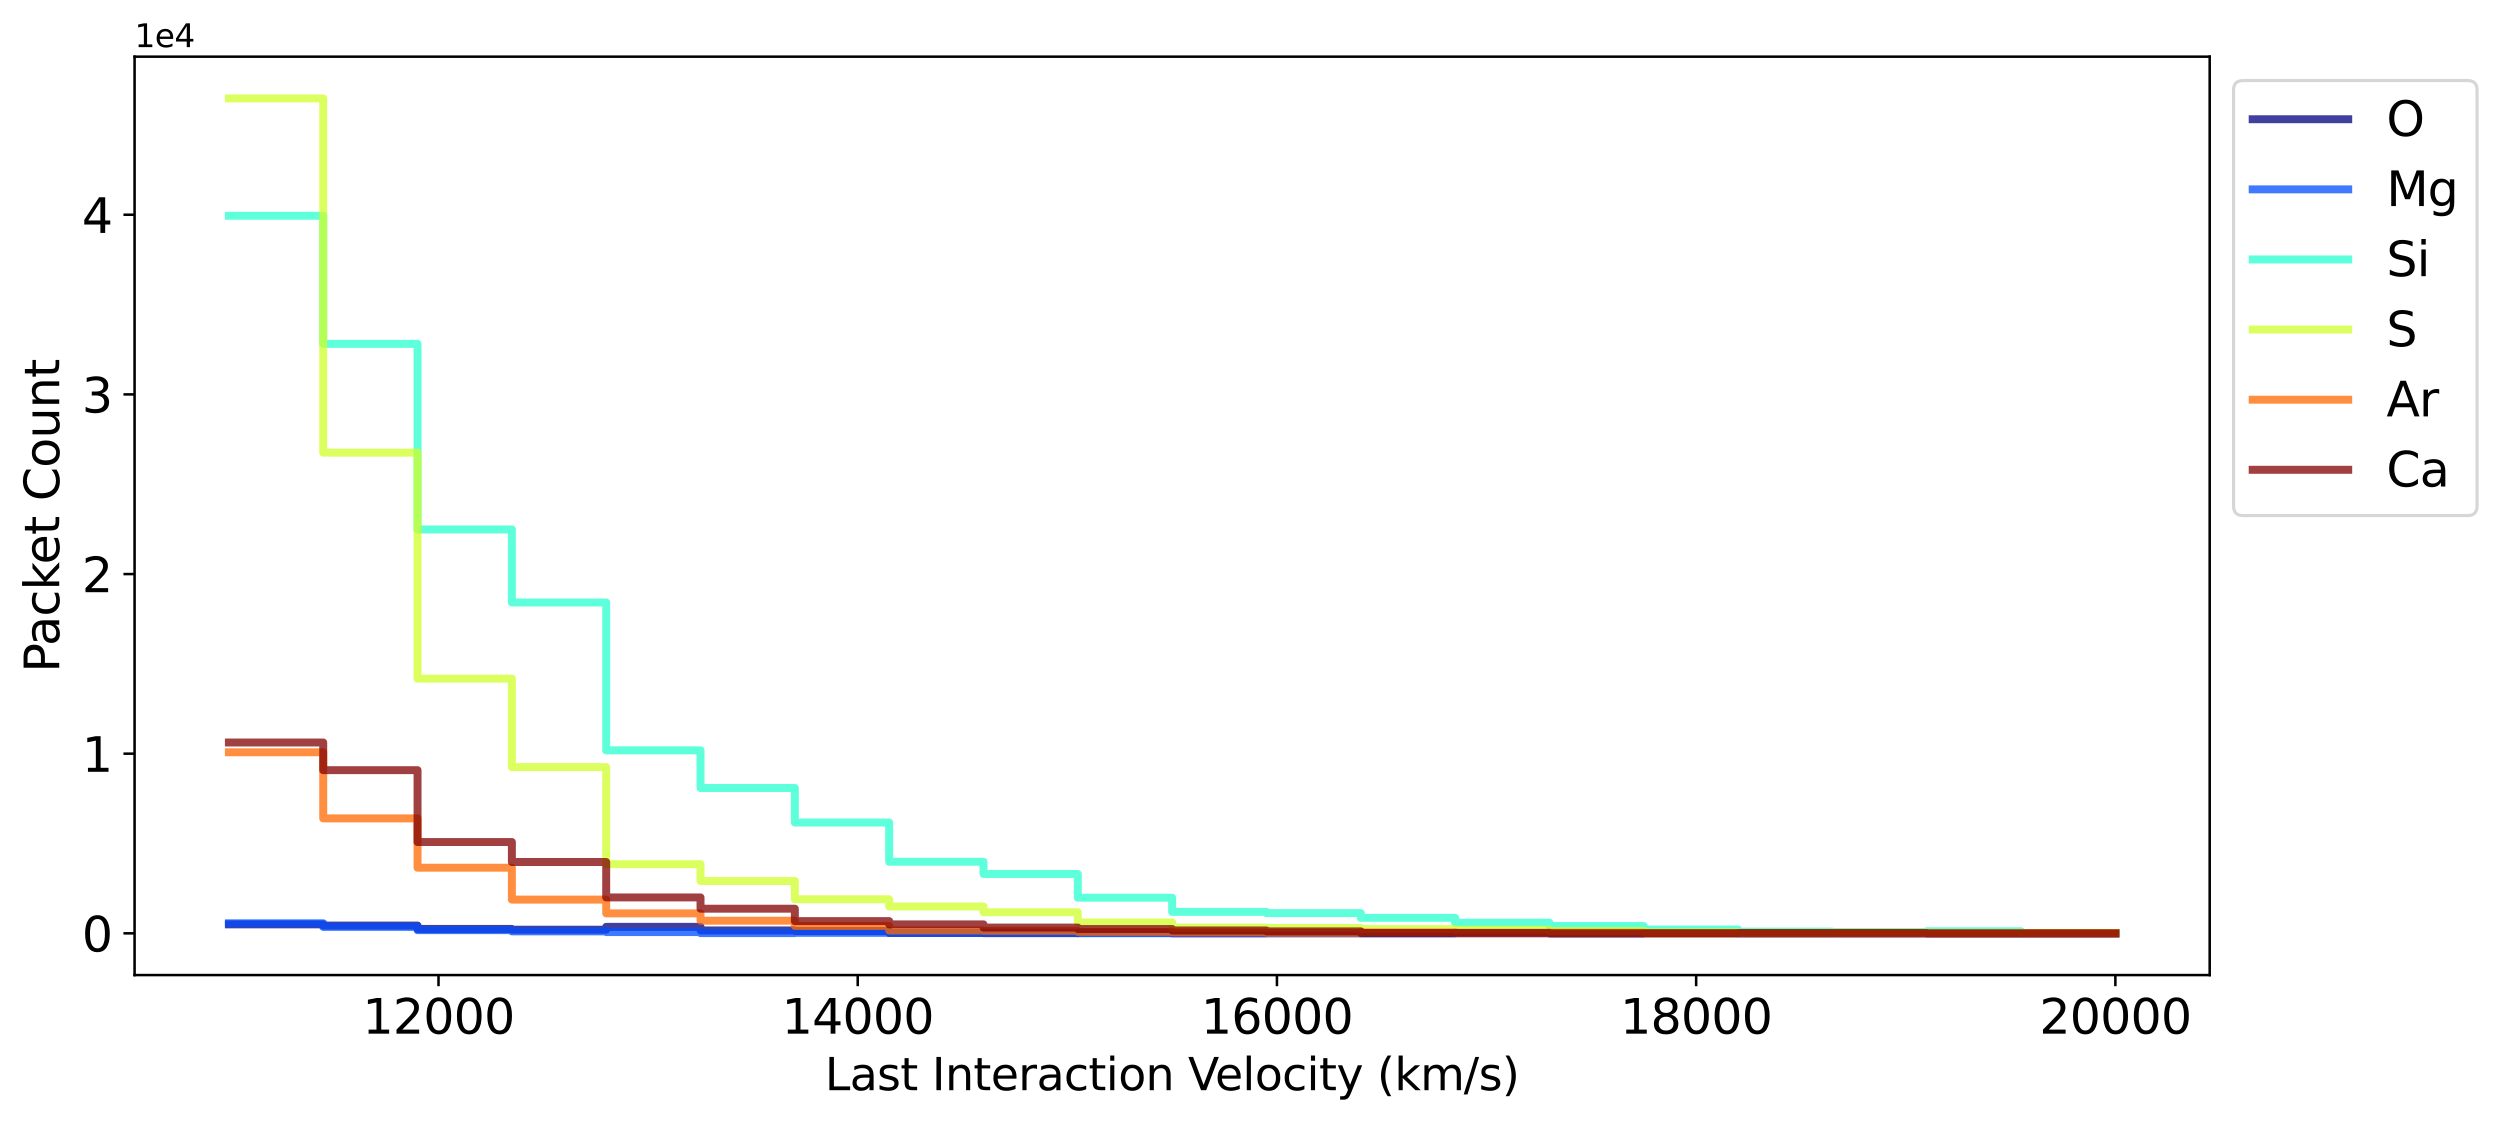 <?xml version="1.0" encoding="utf-8" standalone="no"?>
<!DOCTYPE svg PUBLIC "-//W3C//DTD SVG 1.1//EN"
  "http://www.w3.org/Graphics/SVG/1.1/DTD/svg11.dtd">
<svg xmlns:xlink="http://www.w3.org/1999/xlink" width="785.066pt" height="352.465pt" viewBox="0 0 785.066 352.465" xmlns="http://www.w3.org/2000/svg" version="1.1">
 <defs>
  <style type="text/css">*{stroke-linejoin: round; stroke-linecap: butt}</style>
 </defs>
 <g id="figure_1">
  <g id="patch_1">
   <path d="M 0 352.465 
L 785.066 352.465 
L 785.066 0 
L 0 0 
z
" style="fill: #ffffff"/>
  </g>
  <g id="axes_1">
   <g id="patch_2">
    <path d="M 42.261 306.198 
L 693.901 306.198 
L 693.901 17.798 
L 42.261 17.798 
z
" style="fill: #ffffff"/>
   </g>
   <g id="matplotlib.axis_1">
    <g id="xtick_1">
     <g id="line2d_1">
      <defs>
       <path id="me808c8a6d2" d="M 0 0 
L 0 3.5 
" style="stroke: #000000; stroke-width: 0.8"/>
      </defs>
      <g>
       <use xlink:href="#me808c8a6d2" x="137.703" y="306.198" style="stroke: #000000; stroke-width: 0.8"/>
      </g>
     </g>
     <g id="text_1">
      <!-- 12000 -->
      <g transform="translate(113.844 324.596) scale(0.15 -0.15)">
       <defs>
        <path id="DejaVuSans-31" d="M 794 531 
L 1825 531 
L 1825 4091 
L 703 3866 
L 703 4441 
L 1819 4666 
L 2450 4666 
L 2450 531 
L 3481 531 
L 3481 0 
L 794 0 
L 794 531 
z
" transform="scale(0.016)"/>
        <path id="DejaVuSans-32" d="M 1228 531 
L 3431 531 
L 3431 0 
L 469 0 
L 469 531 
Q 828 903 1448 1529 
Q 2069 2156 2228 2338 
Q 2531 2678 2651 2914 
Q 2772 3150 2772 3378 
Q 2772 3750 2511 3984 
Q 2250 4219 1831 4219 
Q 1534 4219 1204 4116 
Q 875 4013 500 3803 
L 500 4441 
Q 881 4594 1212 4672 
Q 1544 4750 1819 4750 
Q 2544 4750 2975 4387 
Q 3406 4025 3406 3419 
Q 3406 3131 3298 2873 
Q 3191 2616 2906 2266 
Q 2828 2175 2409 1742 
Q 1991 1309 1228 531 
z
" transform="scale(0.016)"/>
        <path id="DejaVuSans-30" d="M 2034 4250 
Q 1547 4250 1301 3770 
Q 1056 3291 1056 2328 
Q 1056 1369 1301 889 
Q 1547 409 2034 409 
Q 2525 409 2770 889 
Q 3016 1369 3016 2328 
Q 3016 3291 2770 3770 
Q 2525 4250 2034 4250 
z
M 2034 4750 
Q 2819 4750 3233 4129 
Q 3647 3509 3647 2328 
Q 3647 1150 3233 529 
Q 2819 -91 2034 -91 
Q 1250 -91 836 529 
Q 422 1150 422 2328 
Q 422 3509 836 4129 
Q 1250 4750 2034 4750 
z
" transform="scale(0.016)"/>
       </defs>
       <use xlink:href="#DejaVuSans-31"/>
       <use xlink:href="#DejaVuSans-32" x="63.623"/>
       <use xlink:href="#DejaVuSans-30" x="127.246"/>
       <use xlink:href="#DejaVuSans-30" x="190.869"/>
       <use xlink:href="#DejaVuSans-30" x="254.492"/>
      </g>
     </g>
    </g>
    <g id="xtick_2">
     <g id="line2d_2">
      <g>
       <use xlink:href="#me808c8a6d2" x="269.348" y="306.198" style="stroke: #000000; stroke-width: 0.8"/>
      </g>
     </g>
     <g id="text_2">
      <!-- 14000 -->
      <g transform="translate(245.488 324.596) scale(0.15 -0.15)">
       <defs>
        <path id="DejaVuSans-34" d="M 2419 4116 
L 825 1625 
L 2419 1625 
L 2419 4116 
z
M 2253 4666 
L 3047 4666 
L 3047 1625 
L 3713 1625 
L 3713 1100 
L 3047 1100 
L 3047 0 
L 2419 0 
L 2419 1100 
L 313 1100 
L 313 1709 
L 2253 4666 
z
" transform="scale(0.016)"/>
       </defs>
       <use xlink:href="#DejaVuSans-31"/>
       <use xlink:href="#DejaVuSans-34" x="63.623"/>
       <use xlink:href="#DejaVuSans-30" x="127.246"/>
       <use xlink:href="#DejaVuSans-30" x="190.869"/>
       <use xlink:href="#DejaVuSans-30" x="254.492"/>
      </g>
     </g>
    </g>
    <g id="xtick_3">
     <g id="line2d_3">
      <g>
       <use xlink:href="#me808c8a6d2" x="400.992" y="306.198" style="stroke: #000000; stroke-width: 0.8"/>
      </g>
     </g>
     <g id="text_3">
      <!-- 16000 -->
      <g transform="translate(377.133 324.596) scale(0.15 -0.15)">
       <defs>
        <path id="DejaVuSans-36" d="M 2113 2584 
Q 1688 2584 1439 2293 
Q 1191 2003 1191 1497 
Q 1191 994 1439 701 
Q 1688 409 2113 409 
Q 2538 409 2786 701 
Q 3034 994 3034 1497 
Q 3034 2003 2786 2293 
Q 2538 2584 2113 2584 
z
M 3366 4563 
L 3366 3988 
Q 3128 4100 2886 4159 
Q 2644 4219 2406 4219 
Q 1781 4219 1451 3797 
Q 1122 3375 1075 2522 
Q 1259 2794 1537 2939 
Q 1816 3084 2150 3084 
Q 2853 3084 3261 2657 
Q 3669 2231 3669 1497 
Q 3669 778 3244 343 
Q 2819 -91 2113 -91 
Q 1303 -91 875 529 
Q 447 1150 447 2328 
Q 447 3434 972 4092 
Q 1497 4750 2381 4750 
Q 2619 4750 2861 4703 
Q 3103 4656 3366 4563 
z
" transform="scale(0.016)"/>
       </defs>
       <use xlink:href="#DejaVuSans-31"/>
       <use xlink:href="#DejaVuSans-36" x="63.623"/>
       <use xlink:href="#DejaVuSans-30" x="127.246"/>
       <use xlink:href="#DejaVuSans-30" x="190.869"/>
       <use xlink:href="#DejaVuSans-30" x="254.492"/>
      </g>
     </g>
    </g>
    <g id="xtick_4">
     <g id="line2d_4">
      <g>
       <use xlink:href="#me808c8a6d2" x="532.636" y="306.198" style="stroke: #000000; stroke-width: 0.8"/>
      </g>
     </g>
     <g id="text_4">
      <!-- 18000 -->
      <g transform="translate(508.777 324.596) scale(0.15 -0.15)">
       <defs>
        <path id="DejaVuSans-38" d="M 2034 2216 
Q 1584 2216 1326 1975 
Q 1069 1734 1069 1313 
Q 1069 891 1326 650 
Q 1584 409 2034 409 
Q 2484 409 2743 651 
Q 3003 894 3003 1313 
Q 3003 1734 2745 1975 
Q 2488 2216 2034 2216 
z
M 1403 2484 
Q 997 2584 770 2862 
Q 544 3141 544 3541 
Q 544 4100 942 4425 
Q 1341 4750 2034 4750 
Q 2731 4750 3128 4425 
Q 3525 4100 3525 3541 
Q 3525 3141 3298 2862 
Q 3072 2584 2669 2484 
Q 3125 2378 3379 2068 
Q 3634 1759 3634 1313 
Q 3634 634 3220 271 
Q 2806 -91 2034 -91 
Q 1263 -91 848 271 
Q 434 634 434 1313 
Q 434 1759 690 2068 
Q 947 2378 1403 2484 
z
M 1172 3481 
Q 1172 3119 1398 2916 
Q 1625 2713 2034 2713 
Q 2441 2713 2670 2916 
Q 2900 3119 2900 3481 
Q 2900 3844 2670 4047 
Q 2441 4250 2034 4250 
Q 1625 4250 1398 4047 
Q 1172 3844 1172 3481 
z
" transform="scale(0.016)"/>
       </defs>
       <use xlink:href="#DejaVuSans-31"/>
       <use xlink:href="#DejaVuSans-38" x="63.623"/>
       <use xlink:href="#DejaVuSans-30" x="127.246"/>
       <use xlink:href="#DejaVuSans-30" x="190.869"/>
       <use xlink:href="#DejaVuSans-30" x="254.492"/>
      </g>
     </g>
    </g>
    <g id="xtick_5">
     <g id="line2d_5">
      <g>
       <use xlink:href="#me808c8a6d2" x="664.281" y="306.198" style="stroke: #000000; stroke-width: 0.8"/>
      </g>
     </g>
     <g id="text_5">
      <!-- 20000 -->
      <g transform="translate(640.422 324.596) scale(0.15 -0.15)">
       <use xlink:href="#DejaVuSans-32"/>
       <use xlink:href="#DejaVuSans-30" x="63.623"/>
       <use xlink:href="#DejaVuSans-30" x="127.246"/>
       <use xlink:href="#DejaVuSans-30" x="190.869"/>
       <use xlink:href="#DejaVuSans-30" x="254.492"/>
      </g>
     </g>
    </g>
    <g id="text_6">
     <!-- Last Interaction Velocity (km/s) -->
     <g transform="translate(259.048 342.353) scale(0.14 -0.14)">
      <defs>
       <path id="DejaVuSans-4c" d="M 628 4666 
L 1259 4666 
L 1259 531 
L 3531 531 
L 3531 0 
L 628 0 
L 628 4666 
z
" transform="scale(0.016)"/>
       <path id="DejaVuSans-61" d="M 2194 1759 
Q 1497 1759 1228 1600 
Q 959 1441 959 1056 
Q 959 750 1161 570 
Q 1363 391 1709 391 
Q 2188 391 2477 730 
Q 2766 1069 2766 1631 
L 2766 1759 
L 2194 1759 
z
M 3341 1997 
L 3341 0 
L 2766 0 
L 2766 531 
Q 2569 213 2275 61 
Q 1981 -91 1556 -91 
Q 1019 -91 701 211 
Q 384 513 384 1019 
Q 384 1609 779 1909 
Q 1175 2209 1959 2209 
L 2766 2209 
L 2766 2266 
Q 2766 2663 2505 2880 
Q 2244 3097 1772 3097 
Q 1472 3097 1187 3025 
Q 903 2953 641 2809 
L 641 3341 
Q 956 3463 1253 3523 
Q 1550 3584 1831 3584 
Q 2591 3584 2966 3190 
Q 3341 2797 3341 1997 
z
" transform="scale(0.016)"/>
       <path id="DejaVuSans-73" d="M 2834 3397 
L 2834 2853 
Q 2591 2978 2328 3040 
Q 2066 3103 1784 3103 
Q 1356 3103 1142 2972 
Q 928 2841 928 2578 
Q 928 2378 1081 2264 
Q 1234 2150 1697 2047 
L 1894 2003 
Q 2506 1872 2764 1633 
Q 3022 1394 3022 966 
Q 3022 478 2636 193 
Q 2250 -91 1575 -91 
Q 1294 -91 989 -36 
Q 684 19 347 128 
L 347 722 
Q 666 556 975 473 
Q 1284 391 1588 391 
Q 1994 391 2212 530 
Q 2431 669 2431 922 
Q 2431 1156 2273 1281 
Q 2116 1406 1581 1522 
L 1381 1569 
Q 847 1681 609 1914 
Q 372 2147 372 2553 
Q 372 3047 722 3315 
Q 1072 3584 1716 3584 
Q 2034 3584 2315 3537 
Q 2597 3491 2834 3397 
z
" transform="scale(0.016)"/>
       <path id="DejaVuSans-74" d="M 1172 4494 
L 1172 3500 
L 2356 3500 
L 2356 3053 
L 1172 3053 
L 1172 1153 
Q 1172 725 1289 603 
Q 1406 481 1766 481 
L 2356 481 
L 2356 0 
L 1766 0 
Q 1100 0 847 248 
Q 594 497 594 1153 
L 594 3053 
L 172 3053 
L 172 3500 
L 594 3500 
L 594 4494 
L 1172 4494 
z
" transform="scale(0.016)"/>
       <path id="DejaVuSans-20" transform="scale(0.016)"/>
       <path id="DejaVuSans-49" d="M 628 4666 
L 1259 4666 
L 1259 0 
L 628 0 
L 628 4666 
z
" transform="scale(0.016)"/>
       <path id="DejaVuSans-6e" d="M 3513 2113 
L 3513 0 
L 2938 0 
L 2938 2094 
Q 2938 2591 2744 2837 
Q 2550 3084 2163 3084 
Q 1697 3084 1428 2787 
Q 1159 2491 1159 1978 
L 1159 0 
L 581 0 
L 581 3500 
L 1159 3500 
L 1159 2956 
Q 1366 3272 1645 3428 
Q 1925 3584 2291 3584 
Q 2894 3584 3203 3211 
Q 3513 2838 3513 2113 
z
" transform="scale(0.016)"/>
       <path id="DejaVuSans-65" d="M 3597 1894 
L 3597 1613 
L 953 1613 
Q 991 1019 1311 708 
Q 1631 397 2203 397 
Q 2534 397 2845 478 
Q 3156 559 3463 722 
L 3463 178 
Q 3153 47 2828 -22 
Q 2503 -91 2169 -91 
Q 1331 -91 842 396 
Q 353 884 353 1716 
Q 353 2575 817 3079 
Q 1281 3584 2069 3584 
Q 2775 3584 3186 3129 
Q 3597 2675 3597 1894 
z
M 3022 2063 
Q 3016 2534 2758 2815 
Q 2500 3097 2075 3097 
Q 1594 3097 1305 2825 
Q 1016 2553 972 2059 
L 3022 2063 
z
" transform="scale(0.016)"/>
       <path id="DejaVuSans-72" d="M 2631 2963 
Q 2534 3019 2420 3045 
Q 2306 3072 2169 3072 
Q 1681 3072 1420 2755 
Q 1159 2438 1159 1844 
L 1159 0 
L 581 0 
L 581 3500 
L 1159 3500 
L 1159 2956 
Q 1341 3275 1631 3429 
Q 1922 3584 2338 3584 
Q 2397 3584 2469 3576 
Q 2541 3569 2628 3553 
L 2631 2963 
z
" transform="scale(0.016)"/>
       <path id="DejaVuSans-63" d="M 3122 3366 
L 3122 2828 
Q 2878 2963 2633 3030 
Q 2388 3097 2138 3097 
Q 1578 3097 1268 2742 
Q 959 2388 959 1747 
Q 959 1106 1268 751 
Q 1578 397 2138 397 
Q 2388 397 2633 464 
Q 2878 531 3122 666 
L 3122 134 
Q 2881 22 2623 -34 
Q 2366 -91 2075 -91 
Q 1284 -91 818 406 
Q 353 903 353 1747 
Q 353 2603 823 3093 
Q 1294 3584 2113 3584 
Q 2378 3584 2631 3529 
Q 2884 3475 3122 3366 
z
" transform="scale(0.016)"/>
       <path id="DejaVuSans-69" d="M 603 3500 
L 1178 3500 
L 1178 0 
L 603 0 
L 603 3500 
z
M 603 4863 
L 1178 4863 
L 1178 4134 
L 603 4134 
L 603 4863 
z
" transform="scale(0.016)"/>
       <path id="DejaVuSans-6f" d="M 1959 3097 
Q 1497 3097 1228 2736 
Q 959 2375 959 1747 
Q 959 1119 1226 758 
Q 1494 397 1959 397 
Q 2419 397 2687 759 
Q 2956 1122 2956 1747 
Q 2956 2369 2687 2733 
Q 2419 3097 1959 3097 
z
M 1959 3584 
Q 2709 3584 3137 3096 
Q 3566 2609 3566 1747 
Q 3566 888 3137 398 
Q 2709 -91 1959 -91 
Q 1206 -91 779 398 
Q 353 888 353 1747 
Q 353 2609 779 3096 
Q 1206 3584 1959 3584 
z
" transform="scale(0.016)"/>
       <path id="DejaVuSans-56" d="M 1831 0 
L 50 4666 
L 709 4666 
L 2188 738 
L 3669 4666 
L 4325 4666 
L 2547 0 
L 1831 0 
z
" transform="scale(0.016)"/>
       <path id="DejaVuSans-6c" d="M 603 4863 
L 1178 4863 
L 1178 0 
L 603 0 
L 603 4863 
z
" transform="scale(0.016)"/>
       <path id="DejaVuSans-79" d="M 2059 -325 
Q 1816 -950 1584 -1140 
Q 1353 -1331 966 -1331 
L 506 -1331 
L 506 -850 
L 844 -850 
Q 1081 -850 1212 -737 
Q 1344 -625 1503 -206 
L 1606 56 
L 191 3500 
L 800 3500 
L 1894 763 
L 2988 3500 
L 3597 3500 
L 2059 -325 
z
" transform="scale(0.016)"/>
       <path id="DejaVuSans-28" d="M 1984 4856 
Q 1566 4138 1362 3434 
Q 1159 2731 1159 2009 
Q 1159 1288 1364 580 
Q 1569 -128 1984 -844 
L 1484 -844 
Q 1016 -109 783 600 
Q 550 1309 550 2009 
Q 550 2706 781 3412 
Q 1013 4119 1484 4856 
L 1984 4856 
z
" transform="scale(0.016)"/>
       <path id="DejaVuSans-6b" d="M 581 4863 
L 1159 4863 
L 1159 1991 
L 2875 3500 
L 3609 3500 
L 1753 1863 
L 3688 0 
L 2938 0 
L 1159 1709 
L 1159 0 
L 581 0 
L 581 4863 
z
" transform="scale(0.016)"/>
       <path id="DejaVuSans-6d" d="M 3328 2828 
Q 3544 3216 3844 3400 
Q 4144 3584 4550 3584 
Q 5097 3584 5394 3201 
Q 5691 2819 5691 2113 
L 5691 0 
L 5113 0 
L 5113 2094 
Q 5113 2597 4934 2840 
Q 4756 3084 4391 3084 
Q 3944 3084 3684 2787 
Q 3425 2491 3425 1978 
L 3425 0 
L 2847 0 
L 2847 2094 
Q 2847 2600 2669 2842 
Q 2491 3084 2119 3084 
Q 1678 3084 1418 2786 
Q 1159 2488 1159 1978 
L 1159 0 
L 581 0 
L 581 3500 
L 1159 3500 
L 1159 2956 
Q 1356 3278 1631 3431 
Q 1906 3584 2284 3584 
Q 2666 3584 2933 3390 
Q 3200 3197 3328 2828 
z
" transform="scale(0.016)"/>
       <path id="DejaVuSans-2f" d="M 1625 4666 
L 2156 4666 
L 531 -594 
L 0 -594 
L 1625 4666 
z
" transform="scale(0.016)"/>
       <path id="DejaVuSans-29" d="M 513 4856 
L 1013 4856 
Q 1481 4119 1714 3412 
Q 1947 2706 1947 2009 
Q 1947 1309 1714 600 
Q 1481 -109 1013 -844 
L 513 -844 
Q 928 -128 1133 580 
Q 1338 1288 1338 2009 
Q 1338 2731 1133 3434 
Q 928 4138 513 4856 
z
" transform="scale(0.016)"/>
      </defs>
      <use xlink:href="#DejaVuSans-4c"/>
      <use xlink:href="#DejaVuSans-61" x="55.713"/>
      <use xlink:href="#DejaVuSans-73" x="116.992"/>
      <use xlink:href="#DejaVuSans-74" x="169.092"/>
      <use xlink:href="#DejaVuSans-20" x="208.301"/>
      <use xlink:href="#DejaVuSans-49" x="240.088"/>
      <use xlink:href="#DejaVuSans-6e" x="269.58"/>
      <use xlink:href="#DejaVuSans-74" x="332.959"/>
      <use xlink:href="#DejaVuSans-65" x="372.168"/>
      <use xlink:href="#DejaVuSans-72" x="433.691"/>
      <use xlink:href="#DejaVuSans-61" x="474.805"/>
      <use xlink:href="#DejaVuSans-63" x="536.084"/>
      <use xlink:href="#DejaVuSans-74" x="591.064"/>
      <use xlink:href="#DejaVuSans-69" x="630.273"/>
      <use xlink:href="#DejaVuSans-6f" x="658.057"/>
      <use xlink:href="#DejaVuSans-6e" x="719.238"/>
      <use xlink:href="#DejaVuSans-20" x="782.617"/>
      <use xlink:href="#DejaVuSans-56" x="814.404"/>
      <use xlink:href="#DejaVuSans-65" x="875.062"/>
      <use xlink:href="#DejaVuSans-6c" x="936.586"/>
      <use xlink:href="#DejaVuSans-6f" x="964.369"/>
      <use xlink:href="#DejaVuSans-63" x="1025.551"/>
      <use xlink:href="#DejaVuSans-69" x="1080.531"/>
      <use xlink:href="#DejaVuSans-74" x="1108.314"/>
      <use xlink:href="#DejaVuSans-79" x="1147.523"/>
      <use xlink:href="#DejaVuSans-20" x="1206.703"/>
      <use xlink:href="#DejaVuSans-28" x="1238.49"/>
      <use xlink:href="#DejaVuSans-6b" x="1277.504"/>
      <use xlink:href="#DejaVuSans-6d" x="1335.414"/>
      <use xlink:href="#DejaVuSans-2f" x="1432.826"/>
      <use xlink:href="#DejaVuSans-73" x="1466.518"/>
      <use xlink:href="#DejaVuSans-29" x="1518.617"/>
     </g>
    </g>
   </g>
   <g id="matplotlib.axis_2">
    <g id="ytick_1">
     <g id="line2d_6">
      <defs>
       <path id="mc8bb8dccd2" d="M 0 0 
L -3.5 0 
" style="stroke: #000000; stroke-width: 0.8"/>
      </defs>
      <g>
       <use xlink:href="#mc8bb8dccd2" x="42.261" y="293.089" style="stroke: #000000; stroke-width: 0.8"/>
      </g>
     </g>
     <g id="text_7">
      <!-- 0 -->
      <g transform="translate(25.717 298.788) scale(0.15 -0.15)">
       <use xlink:href="#DejaVuSans-30"/>
      </g>
     </g>
    </g>
    <g id="ytick_2">
     <g id="line2d_7">
      <g>
       <use xlink:href="#mc8bb8dccd2" x="42.261" y="236.677" style="stroke: #000000; stroke-width: 0.8"/>
      </g>
     </g>
     <g id="text_8">
      <!-- 1 -->
      <g transform="translate(25.717 242.376) scale(0.15 -0.15)">
       <use xlink:href="#DejaVuSans-31"/>
      </g>
     </g>
    </g>
    <g id="ytick_3">
     <g id="line2d_8">
      <g>
       <use xlink:href="#mc8bb8dccd2" x="42.261" y="180.265" style="stroke: #000000; stroke-width: 0.8"/>
      </g>
     </g>
     <g id="text_9">
      <!-- 2 -->
      <g transform="translate(25.717 185.964) scale(0.15 -0.15)">
       <use xlink:href="#DejaVuSans-32"/>
      </g>
     </g>
    </g>
    <g id="ytick_4">
     <g id="line2d_9">
      <g>
       <use xlink:href="#mc8bb8dccd2" x="42.261" y="123.852" style="stroke: #000000; stroke-width: 0.8"/>
      </g>
     </g>
     <g id="text_10">
      <!-- 3 -->
      <g transform="translate(25.717 129.551) scale(0.15 -0.15)">
       <defs>
        <path id="DejaVuSans-33" d="M 2597 2516 
Q 3050 2419 3304 2112 
Q 3559 1806 3559 1356 
Q 3559 666 3084 287 
Q 2609 -91 1734 -91 
Q 1441 -91 1130 -33 
Q 819 25 488 141 
L 488 750 
Q 750 597 1062 519 
Q 1375 441 1716 441 
Q 2309 441 2620 675 
Q 2931 909 2931 1356 
Q 2931 1769 2642 2001 
Q 2353 2234 1838 2234 
L 1294 2234 
L 1294 2753 
L 1863 2753 
Q 2328 2753 2575 2939 
Q 2822 3125 2822 3475 
Q 2822 3834 2567 4026 
Q 2313 4219 1838 4219 
Q 1578 4219 1281 4162 
Q 984 4106 628 3988 
L 628 4550 
Q 988 4650 1302 4700 
Q 1616 4750 1894 4750 
Q 2613 4750 3031 4423 
Q 3450 4097 3450 3541 
Q 3450 3153 3228 2886 
Q 3006 2619 2597 2516 
z
" transform="scale(0.016)"/>
       </defs>
       <use xlink:href="#DejaVuSans-33"/>
      </g>
     </g>
    </g>
    <g id="ytick_5">
     <g id="line2d_10">
      <g>
       <use xlink:href="#mc8bb8dccd2" x="42.261" y="67.44" style="stroke: #000000; stroke-width: 0.8"/>
      </g>
     </g>
     <g id="text_11">
      <!-- 4 -->
      <g transform="translate(25.717 73.139) scale(0.15 -0.15)">
       <use xlink:href="#DejaVuSans-34"/>
      </g>
     </g>
    </g>
    <g id="text_12">
     <!-- Packet Count -->
     <g transform="translate(18.598 211.186) rotate(-90) scale(0.15 -0.15)">
      <defs>
       <path id="DejaVuSans-50" d="M 1259 4147 
L 1259 2394 
L 2053 2394 
Q 2494 2394 2734 2622 
Q 2975 2850 2975 3272 
Q 2975 3691 2734 3919 
Q 2494 4147 2053 4147 
L 1259 4147 
z
M 628 4666 
L 2053 4666 
Q 2838 4666 3239 4311 
Q 3641 3956 3641 3272 
Q 3641 2581 3239 2228 
Q 2838 1875 2053 1875 
L 1259 1875 
L 1259 0 
L 628 0 
L 628 4666 
z
" transform="scale(0.016)"/>
       <path id="DejaVuSans-43" d="M 4122 4306 
L 4122 3641 
Q 3803 3938 3442 4084 
Q 3081 4231 2675 4231 
Q 1875 4231 1450 3742 
Q 1025 3253 1025 2328 
Q 1025 1406 1450 917 
Q 1875 428 2675 428 
Q 3081 428 3442 575 
Q 3803 722 4122 1019 
L 4122 359 
Q 3791 134 3420 21 
Q 3050 -91 2638 -91 
Q 1578 -91 968 557 
Q 359 1206 359 2328 
Q 359 3453 968 4101 
Q 1578 4750 2638 4750 
Q 3056 4750 3426 4639 
Q 3797 4528 4122 4306 
z
" transform="scale(0.016)"/>
       <path id="DejaVuSans-75" d="M 544 1381 
L 544 3500 
L 1119 3500 
L 1119 1403 
Q 1119 906 1312 657 
Q 1506 409 1894 409 
Q 2359 409 2629 706 
Q 2900 1003 2900 1516 
L 2900 3500 
L 3475 3500 
L 3475 0 
L 2900 0 
L 2900 538 
Q 2691 219 2414 64 
Q 2138 -91 1772 -91 
Q 1169 -91 856 284 
Q 544 659 544 1381 
z
M 1991 3584 
L 1991 3584 
z
" transform="scale(0.016)"/>
      </defs>
      <use xlink:href="#DejaVuSans-50"/>
      <use xlink:href="#DejaVuSans-61" x="55.803"/>
      <use xlink:href="#DejaVuSans-63" x="117.082"/>
      <use xlink:href="#DejaVuSans-6b" x="172.062"/>
      <use xlink:href="#DejaVuSans-65" x="226.348"/>
      <use xlink:href="#DejaVuSans-74" x="287.871"/>
      <use xlink:href="#DejaVuSans-20" x="327.08"/>
      <use xlink:href="#DejaVuSans-43" x="358.867"/>
      <use xlink:href="#DejaVuSans-6f" x="428.691"/>
      <use xlink:href="#DejaVuSans-75" x="489.873"/>
      <use xlink:href="#DejaVuSans-6e" x="553.252"/>
      <use xlink:href="#DejaVuSans-74" x="616.631"/>
     </g>
    </g>
    <g id="text_13">
     <!-- 1e4 -->
     <g transform="translate(42.261 14.798) scale(0.1 -0.1)">
      <use xlink:href="#DejaVuSans-31"/>
      <use xlink:href="#DejaVuSans-65" x="63.623"/>
      <use xlink:href="#DejaVuSans-34" x="125.146"/>
     </g>
    </g>
   </g>
   <g id="line2d_11">
    <path d="M 71.881 290.269 
L 101.501 290.269 
L 101.501 290.269 
L 101.501 290.269 
L 101.501 290.647 
L 131.121 290.647 
L 131.121 290.647 
L 131.121 290.647 
L 131.121 291.707 
L 160.741 291.707 
L 160.741 291.707 
L 160.741 291.707 
L 160.741 291.95 
L 190.361 291.95 
L 190.361 291.95 
L 190.361 291.95 
L 190.361 291.059 
L 219.981 291.059 
L 219.981 291.059 
L 219.981 291.059 
L 219.981 292.187 
L 249.601 292.187 
L 249.601 292.187 
L 249.601 292.187 
L 249.601 292.356 
L 279.221 292.356 
L 279.221 292.356 
L 279.221 292.356 
L 279.221 292.977 
L 308.841 292.977 
L 308.841 292.977 
L 308.841 292.977 
L 308.841 293.033 
L 338.461 293.033 
L 338.461 293.033 
L 338.461 293.033 
L 338.461 292.864 
L 368.081 292.864 
L 368.081 292.864 
L 368.081 292.864 
L 368.081 293.089 
L 397.701 293.089 
L 397.701 293.089 
L 397.701 293.089 
L 397.701 293.033 
L 427.321 293.033 
L 427.321 293.033 
L 427.321 293.033 
L 427.321 293.089 
L 456.941 293.089 
L 456.941 293.089 
L 456.941 293.089 
L 456.941 293.033 
L 486.561 293.033 
L 486.561 293.033 
L 486.561 293.033 
L 486.561 293.089 
L 516.181 293.089 
L 516.181 293.089 
L 516.181 293.089 
L 516.181 293.089 
L 545.801 293.089 
L 545.801 293.089 
L 545.801 293.089 
L 545.801 293.089 
L 575.421 293.089 
L 575.421 293.089 
L 575.421 293.089 
L 575.421 293.089 
L 605.041 293.089 
L 605.041 293.089 
L 605.041 293.089 
L 605.041 293.089 
L 634.661 293.089 
L 634.661 293.089 
L 634.661 293.089 
L 634.661 293.089 
L 664.281 293.089 
L 664.281 293.089 
" clip-path="url(#p9adf126e2c)" style="fill: none; stroke: #000080; stroke-opacity: 0.75; stroke-width: 2.5; stroke-linecap: square"/>
   </g>
   <g id="line2d_12">
    <path d="M 71.881 289.942 
L 101.501 289.942 
L 101.501 289.942 
L 101.501 289.942 
L 101.501 291.07 
L 131.121 291.07 
L 131.121 291.07 
L 131.121 291.07 
L 131.121 292.102 
L 160.741 292.102 
L 160.741 292.102 
L 160.741 292.102 
L 160.741 292.469 
L 190.361 292.469 
L 190.361 292.469 
L 190.361 292.469 
L 190.361 292.694 
L 219.981 292.694 
L 219.981 292.694 
L 219.981 292.694 
L 219.981 293.01 
L 249.601 293.01 
L 249.601 293.01 
L 249.601 293.01 
L 249.601 292.926 
L 279.221 292.926 
L 279.221 292.926 
L 279.221 292.926 
L 279.221 292.999 
L 308.841 292.999 
L 308.841 292.999 
L 308.841 292.999 
L 308.841 292.892 
L 338.461 292.892 
L 338.461 292.892 
L 338.461 292.892 
L 338.461 293.061 
L 368.081 293.061 
L 368.081 293.061 
L 368.081 293.061 
L 368.081 293.027 
L 397.701 293.027 
L 397.701 293.027 
L 397.701 293.027 
L 397.701 293.078 
L 427.321 293.078 
L 427.321 293.078 
L 427.321 293.078 
L 427.321 293.044 
L 456.941 293.044 
L 456.941 293.044 
L 456.941 293.044 
L 456.941 293.061 
L 486.561 293.061 
L 486.561 293.061 
L 486.561 293.061 
L 486.561 293.05 
L 516.181 293.05 
L 516.181 293.05 
L 516.181 293.05 
L 516.181 292.971 
L 545.801 292.971 
L 545.801 292.971 
L 545.801 292.971 
L 545.801 293.089 
L 575.421 293.089 
L 575.421 293.089 
L 575.421 293.089 
L 575.421 293.089 
L 605.041 293.089 
L 605.041 293.089 
L 605.041 293.089 
L 605.041 293.078 
L 634.661 293.078 
L 634.661 293.078 
L 634.661 293.078 
L 634.661 293.072 
L 664.281 293.072 
L 664.281 293.072 
" clip-path="url(#p9adf126e2c)" style="fill: none; stroke: #004cff; stroke-opacity: 0.75; stroke-width: 2.5; stroke-linecap: square"/>
   </g>
   <g id="line2d_13">
    <path d="M 71.881 67.762 
L 101.501 67.762 
L 101.501 67.762 
L 101.501 67.762 
L 101.501 107.984 
L 131.121 107.984 
L 131.121 107.984 
L 131.121 107.984 
L 131.121 166.263 
L 160.741 166.263 
L 160.741 166.263 
L 160.741 166.263 
L 160.741 189.195 
L 190.361 189.195 
L 190.361 189.195 
L 190.361 189.195 
L 190.361 235.628 
L 219.981 235.628 
L 219.981 235.628 
L 219.981 235.628 
L 219.981 247.457 
L 249.601 247.457 
L 249.601 247.457 
L 249.601 247.457 
L 249.601 258.306 
L 279.221 258.306 
L 279.221 258.306 
L 279.221 258.306 
L 279.221 270.615 
L 308.841 270.615 
L 308.841 270.615 
L 308.841 270.615 
L 308.841 274.456 
L 338.461 274.456 
L 338.461 274.456 
L 338.461 274.456 
L 338.461 281.908 
L 368.081 281.908 
L 368.081 281.908 
L 368.081 281.908 
L 368.081 286.354 
L 397.701 286.354 
L 397.701 286.354 
L 397.701 286.354 
L 397.701 286.732 
L 427.321 286.732 
L 427.321 286.732 
L 427.321 286.732 
L 427.321 288.221 
L 456.941 288.221 
L 456.941 288.221 
L 456.941 288.221 
L 456.941 289.767 
L 486.561 289.767 
L 486.561 289.767 
L 486.561 289.767 
L 486.561 290.793 
L 516.181 290.793 
L 516.181 290.793 
L 516.181 290.793 
L 516.181 291.882 
L 545.801 291.882 
L 545.801 291.882 
L 545.801 291.882 
L 545.801 292.57 
L 575.421 292.57 
L 575.421 292.57 
L 575.421 292.57 
L 575.421 292.694 
L 605.041 292.694 
L 605.041 292.694 
L 605.041 292.694 
L 605.041 292.441 
L 634.661 292.441 
L 634.661 292.441 
L 634.661 292.441 
L 634.661 292.993 
L 664.281 292.993 
L 664.281 292.993 
" clip-path="url(#p9adf126e2c)" style="fill: none; stroke: #29ffce; stroke-opacity: 0.75; stroke-width: 2.5; stroke-linecap: square"/>
   </g>
   <g id="line2d_14">
    <path d="M 71.881 30.908 
L 101.501 30.908 
L 101.501 30.908 
L 101.501 30.908 
L 101.501 142.153 
L 131.121 142.153 
L 131.121 142.153 
L 131.121 142.153 
L 131.121 213.108 
L 160.741 213.108 
L 160.741 213.108 
L 160.741 213.108 
L 160.741 240.897 
L 190.361 240.897 
L 190.361 240.897 
L 190.361 240.897 
L 190.361 271.371 
L 219.981 271.371 
L 219.981 271.371 
L 219.981 271.371 
L 219.981 276.662 
L 249.601 276.662 
L 249.601 276.662 
L 249.601 276.662 
L 249.601 282.394 
L 279.221 282.394 
L 279.221 282.394 
L 279.221 282.394 
L 279.221 284.661 
L 308.841 284.661 
L 308.841 284.661 
L 308.841 284.661 
L 308.841 286.461 
L 338.461 286.461 
L 338.461 286.461 
L 338.461 286.461 
L 338.461 289.688 
L 368.081 289.688 
L 368.081 289.688 
L 368.081 289.688 
L 368.081 291.273 
L 397.701 291.273 
L 397.701 291.273 
L 397.701 291.273 
L 397.701 291.397 
L 427.321 291.397 
L 427.321 291.397 
L 427.321 291.397 
L 427.321 291.735 
L 456.941 291.735 
L 456.941 291.735 
L 456.941 291.735 
L 456.941 291.961 
L 486.561 291.961 
L 486.561 291.961 
L 486.561 291.961 
L 486.561 292.356 
L 516.181 292.356 
L 516.181 292.356 
L 516.181 292.356 
L 516.181 292.807 
L 545.801 292.807 
L 545.801 292.807 
L 545.801 292.807 
L 545.801 292.977 
L 575.421 292.977 
L 575.421 292.977 
L 575.421 292.977 
L 575.421 292.92 
L 605.041 292.92 
L 605.041 292.92 
L 605.041 292.92 
L 605.041 292.977 
L 634.661 292.977 
L 634.661 292.977 
L 634.661 292.977 
L 634.661 292.977 
L 664.281 292.977 
L 664.281 292.977 
" clip-path="url(#p9adf126e2c)" style="fill: none; stroke: #ceff29; stroke-opacity: 0.75; stroke-width: 2.5; stroke-linecap: square"/>
   </g>
   <g id="line2d_15">
    <path d="M 71.881 236.237 
L 101.501 236.237 
L 101.501 236.237 
L 101.501 236.237 
L 101.501 257.002 
L 131.121 257.002 
L 131.121 257.002 
L 131.121 257.002 
L 131.121 272.482 
L 160.741 272.482 
L 160.741 272.482 
L 160.741 272.482 
L 160.741 282.501 
L 190.361 282.501 
L 190.361 282.501 
L 190.361 282.501 
L 190.361 286.822 
L 219.981 286.822 
L 219.981 286.822 
L 219.981 286.822 
L 219.981 289.124 
L 249.601 289.124 
L 249.601 289.124 
L 249.601 289.124 
L 249.601 290.776 
L 279.221 290.776 
L 279.221 290.776 
L 279.221 290.776 
L 279.221 292.187 
L 308.841 292.187 
L 308.841 292.187 
L 308.841 292.187 
L 308.841 292.3 
L 338.461 292.3 
L 338.461 292.3 
L 338.461 292.3 
L 338.461 292.638 
L 368.081 292.638 
L 368.081 292.638 
L 368.081 292.638 
L 368.081 292.807 
L 397.701 292.807 
L 397.701 292.807 
L 397.701 292.807 
L 397.701 292.977 
L 427.321 292.977 
L 427.321 292.977 
L 427.321 292.977 
L 427.321 292.807 
L 456.941 292.807 
L 456.941 292.807 
L 456.941 292.807 
L 456.941 293.033 
L 486.561 293.033 
L 486.561 293.033 
L 486.561 293.033 
L 486.561 292.92 
L 516.181 292.92 
L 516.181 292.92 
L 516.181 292.92 
L 516.181 293.089 
L 545.801 293.089 
L 545.801 293.089 
L 545.801 293.089 
L 545.801 293.089 
L 575.421 293.089 
L 575.421 293.089 
L 575.421 293.089 
L 575.421 293.089 
L 605.041 293.089 
L 605.041 293.089 
L 605.041 293.089 
L 605.041 293.089 
L 634.661 293.089 
L 634.661 293.089 
L 634.661 293.089 
L 634.661 293.089 
L 664.281 293.089 
L 664.281 293.089 
" clip-path="url(#p9adf126e2c)" style="fill: none; stroke: #ff6800; stroke-opacity: 0.75; stroke-width: 2.5; stroke-linecap: square"/>
   </g>
   <g id="line2d_16">
    <path d="M 71.881 233.168 
L 101.501 233.168 
L 101.501 233.168 
L 101.501 233.168 
L 101.501 241.856 
L 131.121 241.856 
L 131.121 241.856 
L 131.121 241.856 
L 131.121 264.415 
L 160.741 264.415 
L 160.741 264.415 
L 160.741 264.415 
L 160.741 270.694 
L 190.361 270.694 
L 190.361 270.694 
L 190.361 270.694 
L 190.361 281.818 
L 219.981 281.818 
L 219.981 281.818 
L 219.981 281.818 
L 219.981 285.361 
L 249.601 285.361 
L 249.601 285.361 
L 249.601 285.361 
L 249.601 289.253 
L 279.221 289.253 
L 279.221 289.253 
L 279.221 289.253 
L 279.221 290.269 
L 308.841 290.269 
L 308.841 290.269 
L 308.841 290.269 
L 308.841 291.284 
L 338.461 291.284 
L 338.461 291.284 
L 338.461 291.284 
L 338.461 291.735 
L 368.081 291.735 
L 368.081 291.735 
L 368.081 291.735 
L 368.081 292.187 
L 397.701 292.187 
L 397.701 292.187 
L 397.701 292.187 
L 397.701 292.469 
L 427.321 292.469 
L 427.321 292.469 
L 427.321 292.469 
L 427.321 292.977 
L 456.941 292.977 
L 456.941 292.977 
L 456.941 292.977 
L 456.941 292.937 
L 486.561 292.937 
L 486.561 292.937 
L 486.561 292.937 
L 486.561 293.089 
L 516.181 293.089 
L 516.181 293.089 
L 516.181 293.089 
L 516.181 293.033 
L 545.801 293.033 
L 545.801 293.033 
L 545.801 293.033 
L 545.801 292.977 
L 575.421 292.977 
L 575.421 292.977 
L 575.421 292.977 
L 575.421 292.977 
L 605.041 292.977 
L 605.041 292.977 
L 605.041 292.977 
L 605.041 293.089 
L 634.661 293.089 
L 634.661 293.089 
L 634.661 293.089 
L 634.661 293.089 
L 664.281 293.089 
L 664.281 293.089 
" clip-path="url(#p9adf126e2c)" style="fill: none; stroke: #800000; stroke-opacity: 0.75; stroke-width: 2.5; stroke-linecap: square"/>
   </g>
   <g id="patch_3">
    <path d="M 42.261 306.198 
L 42.261 17.798 
" style="fill: none; stroke: #000000; stroke-width: 0.8; stroke-linejoin: miter; stroke-linecap: square"/>
   </g>
   <g id="patch_4">
    <path d="M 693.901 306.198 
L 693.901 17.798 
" style="fill: none; stroke: #000000; stroke-width: 0.8; stroke-linejoin: miter; stroke-linecap: square"/>
   </g>
   <g id="patch_5">
    <path d="M 42.261 306.198 
L 693.901 306.198 
" style="fill: none; stroke: #000000; stroke-width: 0.8; stroke-linejoin: miter; stroke-linecap: square"/>
   </g>
   <g id="patch_6">
    <path d="M 42.261 17.798 
L 693.901 17.798 
" style="fill: none; stroke: #000000; stroke-width: 0.8; stroke-linejoin: miter; stroke-linecap: square"/>
   </g>
   <g id="legend_1">
    <g id="patch_7">
     <path d="M 704.401 161.902 
L 774.866 161.902 
Q 777.866 161.902 777.866 158.902 
L 777.866 28.298 
Q 777.866 25.298 774.866 25.298 
L 704.401 25.298 
Q 701.401 25.298 701.401 28.298 
L 701.401 158.902 
Q 701.401 161.902 704.401 161.902 
z
" style="fill: #ffffff; opacity: 0.8; stroke: #cccccc; stroke-linejoin: miter"/>
    </g>
    <g id="line2d_17">
     <path d="M 707.401 37.446 
L 722.401 37.446 
L 722.401 37.446 
L 737.401 37.446 
L 737.401 37.446 
" style="fill: none; stroke: #000080; stroke-opacity: 0.75; stroke-width: 2.5; stroke-linecap: square"/>
    </g>
    <g id="text_14">
     <!-- O -->
     <g transform="translate(749.401 42.696) scale(0.15 -0.15)">
      <defs>
       <path id="DejaVuSans-4f" d="M 2522 4238 
Q 1834 4238 1429 3725 
Q 1025 3213 1025 2328 
Q 1025 1447 1429 934 
Q 1834 422 2522 422 
Q 3209 422 3611 934 
Q 4013 1447 4013 2328 
Q 4013 3213 3611 3725 
Q 3209 4238 2522 4238 
z
M 2522 4750 
Q 3503 4750 4090 4092 
Q 4678 3434 4678 2328 
Q 4678 1225 4090 567 
Q 3503 -91 2522 -91 
Q 1538 -91 948 565 
Q 359 1222 359 2328 
Q 359 3434 948 4092 
Q 1538 4750 2522 4750 
z
" transform="scale(0.016)"/>
      </defs>
      <use xlink:href="#DejaVuSans-4f"/>
     </g>
    </g>
    <g id="line2d_18">
     <path d="M 707.401 59.463 
L 722.401 59.463 
L 722.401 59.463 
L 737.401 59.463 
L 737.401 59.463 
" style="fill: none; stroke: #004cff; stroke-opacity: 0.75; stroke-width: 2.5; stroke-linecap: square"/>
    </g>
    <g id="text_15">
     <!-- Mg -->
     <g transform="translate(749.401 64.713) scale(0.15 -0.15)">
      <defs>
       <path id="DejaVuSans-4d" d="M 628 4666 
L 1569 4666 
L 2759 1491 
L 3956 4666 
L 4897 4666 
L 4897 0 
L 4281 0 
L 4281 4097 
L 3078 897 
L 2444 897 
L 1241 4097 
L 1241 0 
L 628 0 
L 628 4666 
z
" transform="scale(0.016)"/>
       <path id="DejaVuSans-67" d="M 2906 1791 
Q 2906 2416 2648 2759 
Q 2391 3103 1925 3103 
Q 1463 3103 1205 2759 
Q 947 2416 947 1791 
Q 947 1169 1205 825 
Q 1463 481 1925 481 
Q 2391 481 2648 825 
Q 2906 1169 2906 1791 
z
M 3481 434 
Q 3481 -459 3084 -895 
Q 2688 -1331 1869 -1331 
Q 1566 -1331 1297 -1286 
Q 1028 -1241 775 -1147 
L 775 -588 
Q 1028 -725 1275 -790 
Q 1522 -856 1778 -856 
Q 2344 -856 2625 -561 
Q 2906 -266 2906 331 
L 2906 616 
Q 2728 306 2450 153 
Q 2172 0 1784 0 
Q 1141 0 747 490 
Q 353 981 353 1791 
Q 353 2603 747 3093 
Q 1141 3584 1784 3584 
Q 2172 3584 2450 3431 
Q 2728 3278 2906 2969 
L 2906 3500 
L 3481 3500 
L 3481 434 
z
" transform="scale(0.016)"/>
      </defs>
      <use xlink:href="#DejaVuSans-4d"/>
      <use xlink:href="#DejaVuSans-67" x="86.279"/>
     </g>
    </g>
    <g id="line2d_19">
     <path d="M 707.401 81.48 
L 722.401 81.48 
L 722.401 81.48 
L 737.401 81.48 
L 737.401 81.48 
" style="fill: none; stroke: #29ffce; stroke-opacity: 0.75; stroke-width: 2.5; stroke-linecap: square"/>
    </g>
    <g id="text_16">
     <!-- Si -->
     <g transform="translate(749.401 86.73) scale(0.15 -0.15)">
      <defs>
       <path id="DejaVuSans-53" d="M 3425 4513 
L 3425 3897 
Q 3066 4069 2747 4153 
Q 2428 4238 2131 4238 
Q 1616 4238 1336 4038 
Q 1056 3838 1056 3469 
Q 1056 3159 1242 3001 
Q 1428 2844 1947 2747 
L 2328 2669 
Q 3034 2534 3370 2195 
Q 3706 1856 3706 1288 
Q 3706 609 3251 259 
Q 2797 -91 1919 -91 
Q 1588 -91 1214 -16 
Q 841 59 441 206 
L 441 856 
Q 825 641 1194 531 
Q 1563 422 1919 422 
Q 2459 422 2753 634 
Q 3047 847 3047 1241 
Q 3047 1584 2836 1778 
Q 2625 1972 2144 2069 
L 1759 2144 
Q 1053 2284 737 2584 
Q 422 2884 422 3419 
Q 422 4038 858 4394 
Q 1294 4750 2059 4750 
Q 2388 4750 2728 4690 
Q 3069 4631 3425 4513 
z
" transform="scale(0.016)"/>
      </defs>
      <use xlink:href="#DejaVuSans-53"/>
      <use xlink:href="#DejaVuSans-69" x="63.477"/>
     </g>
    </g>
    <g id="line2d_20">
     <path d="M 707.401 103.498 
L 722.401 103.498 
L 722.401 103.498 
L 737.401 103.498 
L 737.401 103.498 
" style="fill: none; stroke: #ceff29; stroke-opacity: 0.75; stroke-width: 2.5; stroke-linecap: square"/>
    </g>
    <g id="text_17">
     <!-- S -->
     <g transform="translate(749.401 108.748) scale(0.15 -0.15)">
      <use xlink:href="#DejaVuSans-53"/>
     </g>
    </g>
    <g id="line2d_21">
     <path d="M 707.401 125.515 
L 722.401 125.515 
L 722.401 125.515 
L 737.401 125.515 
L 737.401 125.515 
" style="fill: none; stroke: #ff6800; stroke-opacity: 0.75; stroke-width: 2.5; stroke-linecap: square"/>
    </g>
    <g id="text_18">
     <!-- Ar -->
     <g transform="translate(749.401 130.765) scale(0.15 -0.15)">
      <defs>
       <path id="DejaVuSans-41" d="M 2188 4044 
L 1331 1722 
L 3047 1722 
L 2188 4044 
z
M 1831 4666 
L 2547 4666 
L 4325 0 
L 3669 0 
L 3244 1197 
L 1141 1197 
L 716 0 
L 50 0 
L 1831 4666 
z
" transform="scale(0.016)"/>
      </defs>
      <use xlink:href="#DejaVuSans-41"/>
      <use xlink:href="#DejaVuSans-72" x="68.408"/>
     </g>
    </g>
    <g id="line2d_22">
     <path d="M 707.401 147.532 
L 722.401 147.532 
L 722.401 147.532 
L 737.401 147.532 
L 737.401 147.532 
" style="fill: none; stroke: #800000; stroke-opacity: 0.75; stroke-width: 2.5; stroke-linecap: square"/>
    </g>
    <g id="text_19">
     <!-- Ca -->
     <g transform="translate(749.401 152.782) scale(0.15 -0.15)">
      <use xlink:href="#DejaVuSans-43"/>
      <use xlink:href="#DejaVuSans-61" x="69.824"/>
     </g>
    </g>
   </g>
  </g>
 </g>
 <defs>
  <clipPath id="p9adf126e2c">
   <rect x="42.261" y="17.798" width="651.64" height="288.4"/>
  </clipPath>
 </defs>
</svg>

